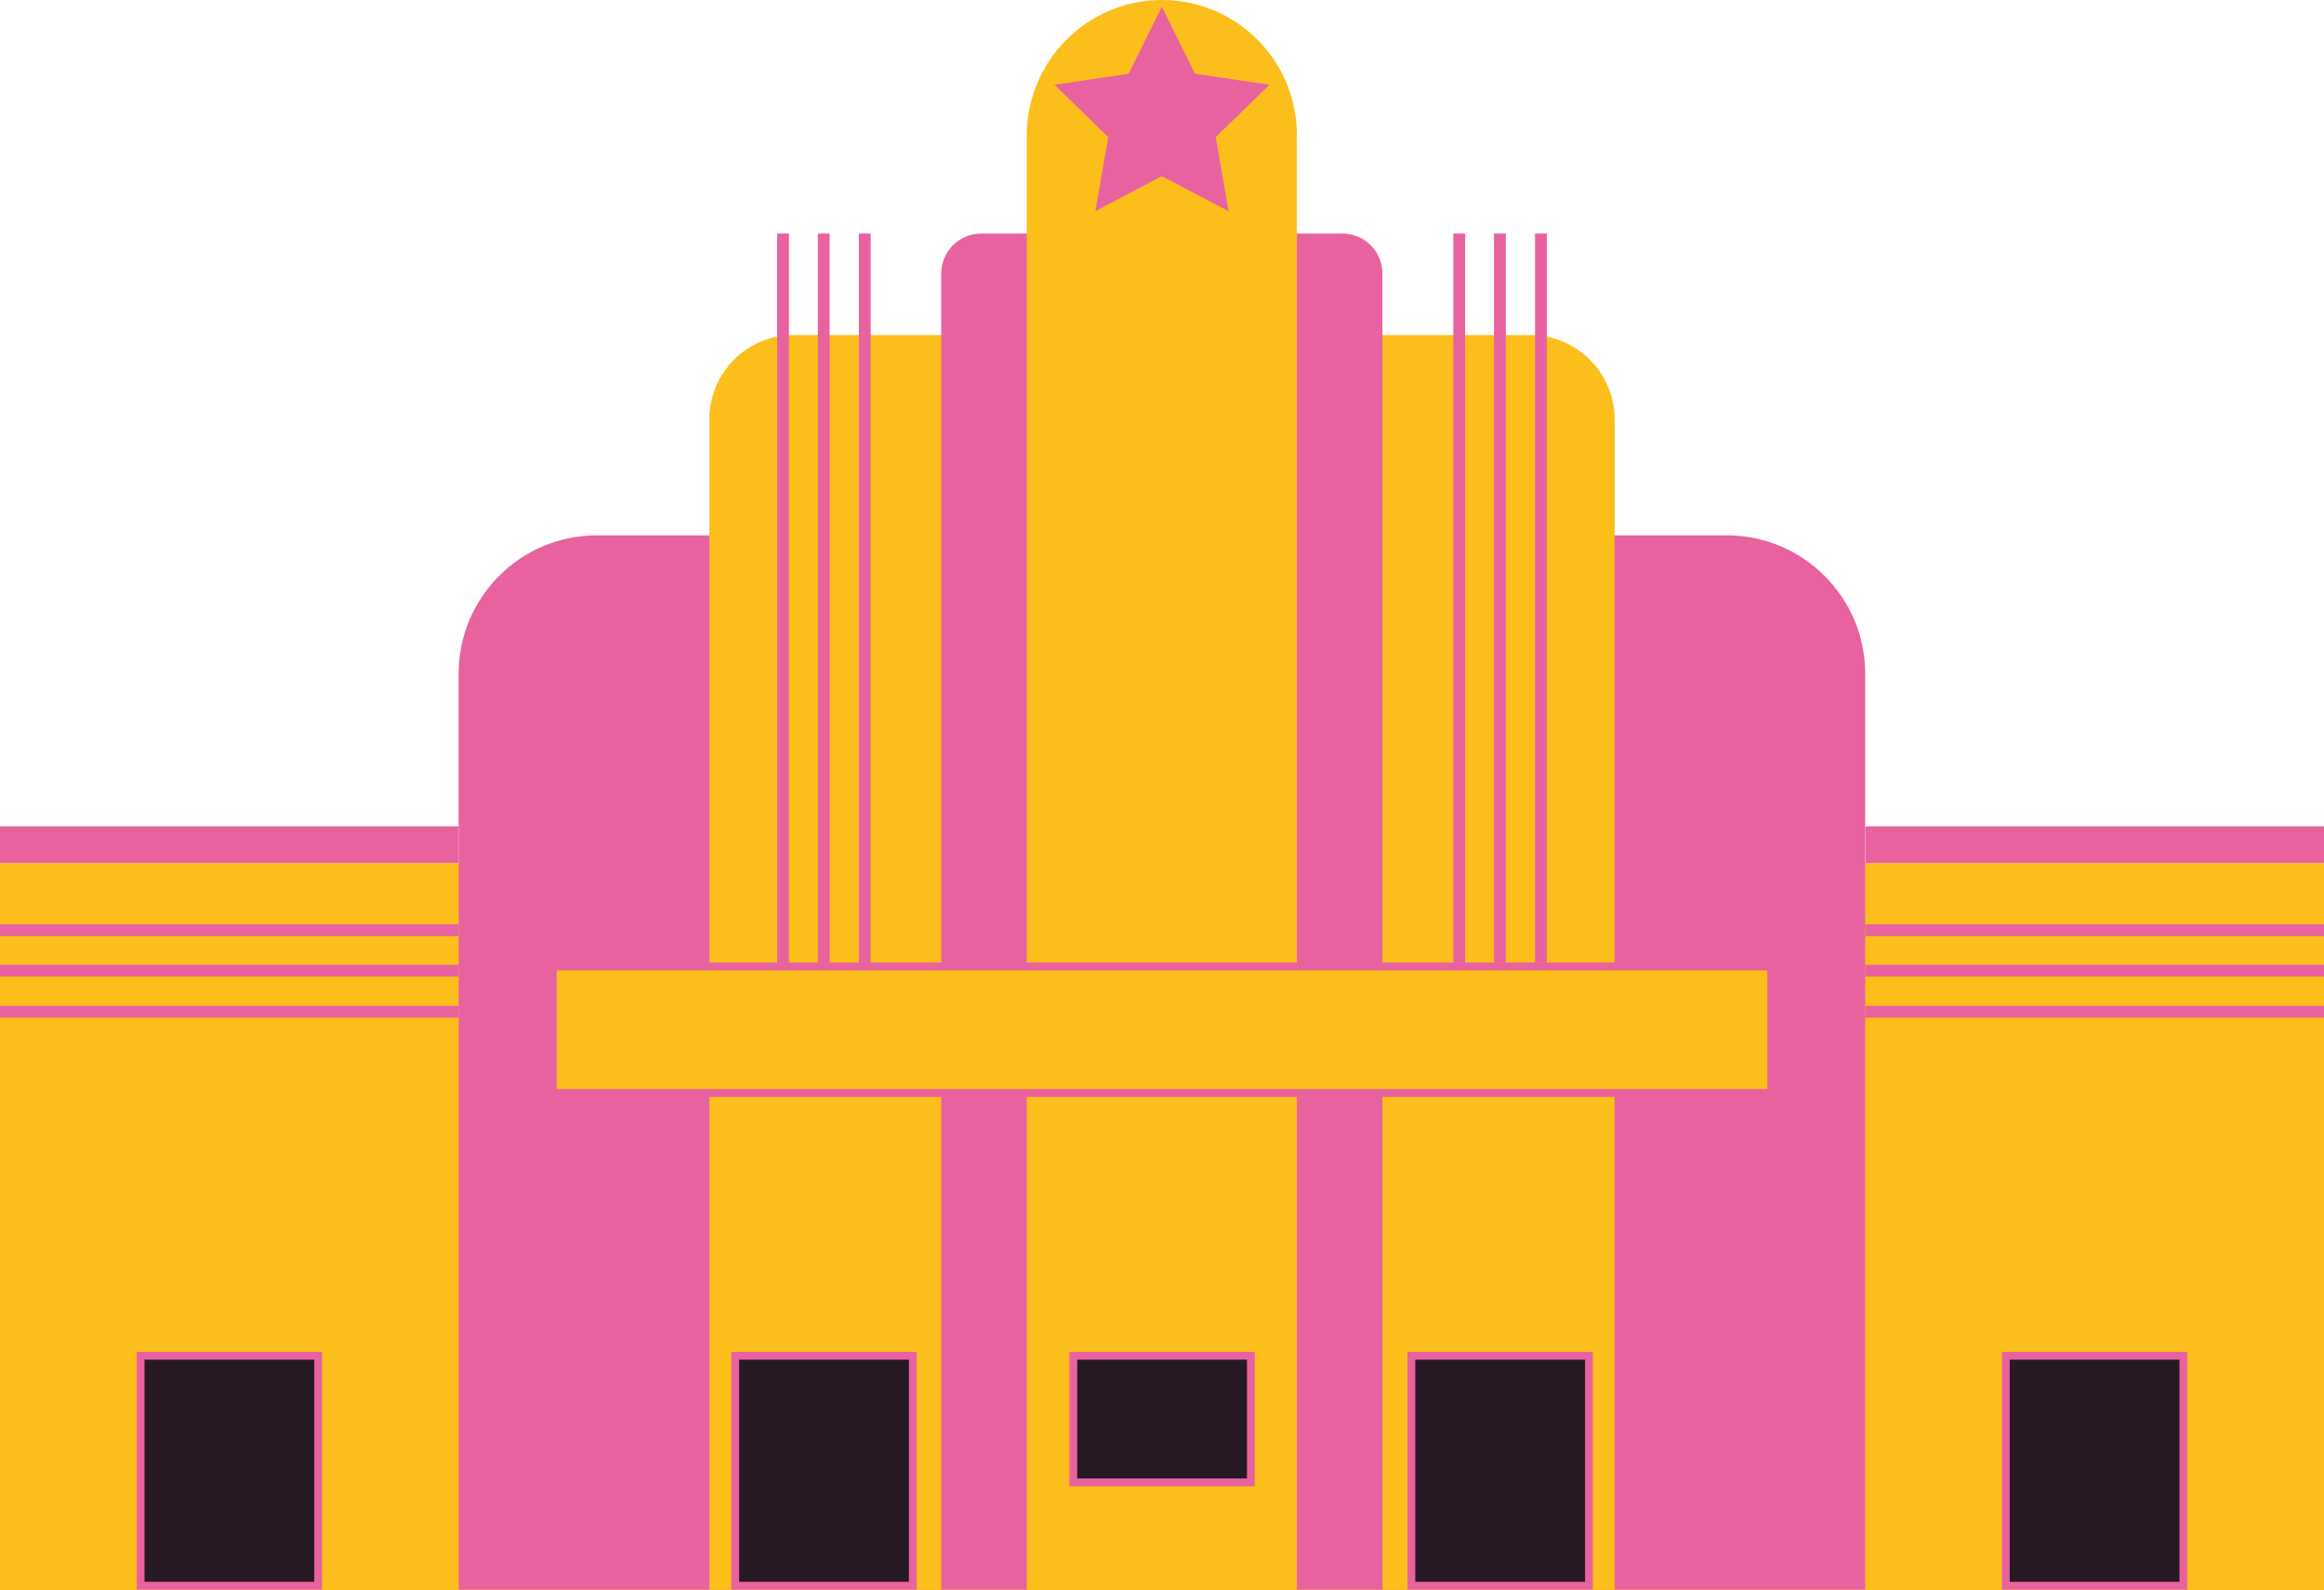 <?xml version="1.0" encoding="UTF-8"?>
<svg id="Calque_2" data-name="Calque 2" xmlns="http://www.w3.org/2000/svg" viewBox="0 0 128 87.56">
  <defs>
    <style>
      .cls-1 {
        fill: #e8629f;
      }

      .cls-2 {
        fill: #fcbe1b;
      }

      .cls-3 {
        fill: #261923;
      }

      .cls-4 {
        fill: none;
        stroke: #e8629f;
        stroke-miterlimit: 10;
        stroke-width: .65px;
      }
    </style>
  </defs>
  <g id="Calque_1-2" data-name="Calque 1">
    <g>
      <rect class="cls-2" y="47.52" width="128" height="40.04"/>
      <path class="cls-1" d="m95.12,29.48h-62.25c-4.21,0-7.61,3.42-7.61,7.61v50.44h77.47v-50.44c0-4.19-3.42-7.61-7.61-7.61h0Z"/>
      <path class="cls-2" d="m43.69,18.45h40.6c2.56,0,4.64,2.09,4.64,4.64v64.46h-49.86V23.09c0-2.56,2.06-4.64,4.62-4.64h0Z"/>
      <path class="cls-1" d="m73.92,12.86h-19.87c-1.23,0-2.21.99-2.21,2.21v72.46h24.3V15.07c0-1.23-.99-2.21-2.21-2.21h0Z"/>
      <path class="cls-2" d="m63.99,0h0c4.11,0,7.44,3.33,7.44,7.44v80.12h-14.88V7.44c.02-4.11,3.35-7.44,7.44-7.44h0Z"/>
      <g>
        <rect class="cls-3" x="77.73" y="74.65" width="9.78" height="12.66"/>
        <path class="cls-1" d="m87.3,74.87v12.23h-9.35v-12.23h9.35m.43-.43h-10.21v13.09h10.21v-13.09h0Z"/>
      </g>
      <g>
        <rect class="cls-3" x="110.48" y="74.65" width="9.78" height="12.66"/>
        <path class="cls-1" d="m120.04,74.87v12.23h-9.35v-12.23h9.35m.43-.43h-10.21v13.09h10.21v-13.09h0Z"/>
      </g>
      <g>
        <rect class="cls-3" x="7.74" y="74.65" width="9.78" height="12.66"/>
        <path class="cls-1" d="m17.31,74.87v12.23H7.96v-12.23h9.35m.43-.43H7.53v13.09h10.21v-13.09h0Z"/>
      </g>
      <g>
        <rect class="cls-3" x="59.11" y="74.65" width="9.78" height="6.97"/>
        <path class="cls-1" d="m68.68,74.87v6.54h-9.35v-6.54h9.35m.43-.43h-10.21v7.4h10.21v-7.4h0Z"/>
      </g>
      <g>
        <rect class="cls-2" x="30.45" y="53.22" width="67.11" height="6.97"/>
        <path class="cls-1" d="m97.34,53.43v6.54H30.66v-6.54h66.68m.43-.43H30.23v7.4h67.54v-7.4h0Z"/>
      </g>
      <g>
        <rect class="cls-3" x="40.49" y="74.65" width="9.78" height="12.66"/>
        <path class="cls-1" d="m50.06,74.87v12.23h-9.35v-12.23h9.35m.43-.43h-10.21v13.09h10.21v-13.09h0Z"/>
      </g>
      <rect class="cls-1" y="45.5" width="25.26" height="2.02"/>
      <rect class="cls-1" x="102.74" y="45.5" width="25.26" height="2.02"/>
      <polygon class="cls-1" points="63.99 9.7 60.33 11.63 61.04 7.55 58.08 4.67 62.16 4.06 63.99 .37 65.82 4.06 69.92 4.67 66.96 7.55 67.67 11.63 63.99 9.7"/>
      <g>
        <line class="cls-4" x1="25.26" y1="51.22" y2="51.22"/>
        <line class="cls-4" x1="25.26" y1="53.45" y2="53.45"/>
        <line class="cls-4" x1="25.26" y1="55.71" y2="55.71"/>
      </g>
      <g>
        <line class="cls-4" x1="128" y1="51.22" x2="102.74" y2="51.22"/>
        <line class="cls-4" x1="128" y1="53.45" x2="102.74" y2="53.45"/>
        <line class="cls-4" x1="128" y1="55.71" x2="102.74" y2="55.71"/>
      </g>
      <g>
        <line class="cls-4" x1="80.37" y1="12.86" x2="80.37" y2="53"/>
        <line class="cls-4" x1="82.61" y1="12.86" x2="82.61" y2="53"/>
        <line class="cls-4" x1="84.87" y1="12.86" x2="84.87" y2="53"/>
      </g>
      <g>
        <line class="cls-4" x1="43.13" y1="12.86" x2="43.13" y2="53"/>
        <line class="cls-4" x1="45.37" y1="12.86" x2="45.37" y2="53"/>
        <line class="cls-4" x1="47.63" y1="12.86" x2="47.63" y2="53"/>
      </g>
    </g>
  </g>
</svg>